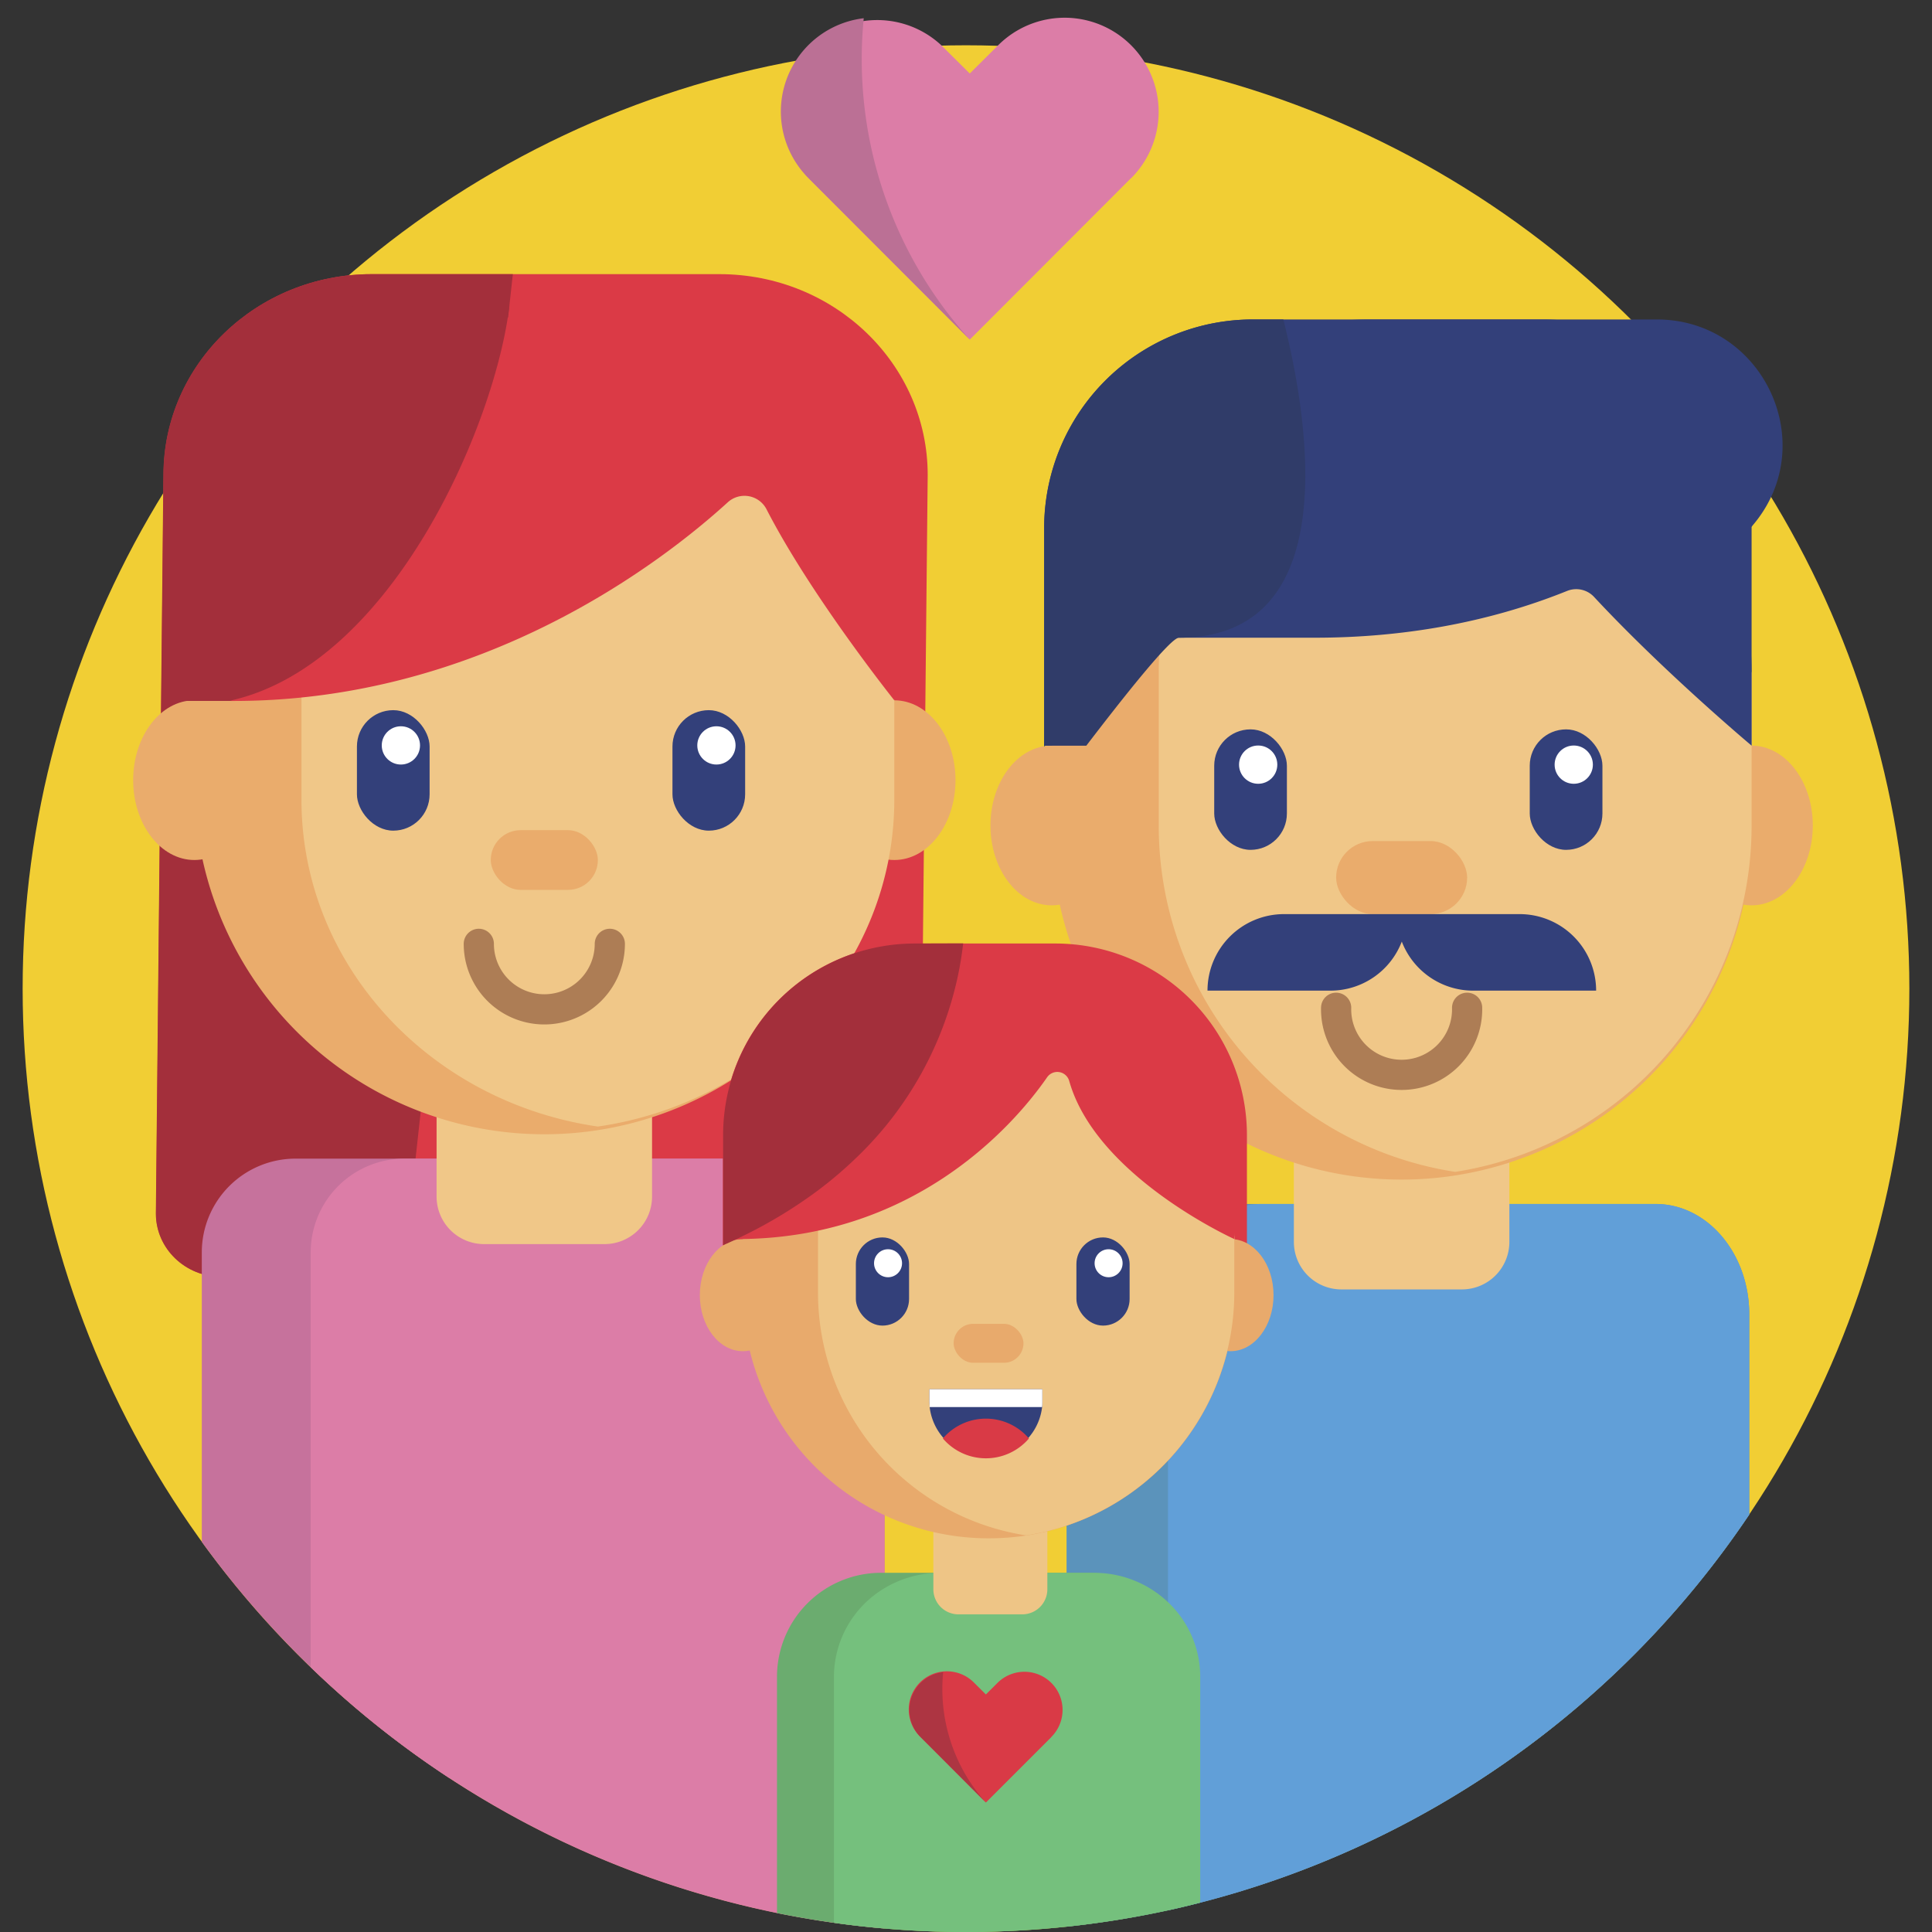 <svg xmlns="http://www.w3.org/2000/svg" viewBox="0 0 512 512"><rect x="0" y="0" width="512" height="512" fill="#333333" stroke="none"/><defs><style>.cls-1{fill:#f1ce34;}.cls-2{fill:#dc7da7;}.cls-3{fill:#bb7095;}.cls-4{fill:#33407a;}.cls-5{fill:#5b93bb;}.cls-6{fill:#619fd8;}.cls-7{fill:#f0c788;}.cls-8{fill:#eaac6c;}.cls-9{fill:#fff;}.cls-10{fill:none;stroke:#ad7d55;stroke-linecap:round;stroke-miterlimit:10;stroke-width:8px;}.cls-11{fill:#303c69;}.cls-12{fill:#db3a46;}.cls-13{fill:#a32f3b;}.cls-14{fill:#c6729c;}.cls-15{fill:#6bac6f;}.cls-16{fill:#75c07d;}.cls-17{fill:#eec586;}.cls-18{fill:#e8aa6c;}.cls-19{fill:#d93a46;}.cls-20{fill:#ad3542;}</style></defs><title>Charity</title><g id="BULINE"><circle class="cls-1" cx="256" cy="262" r="250"/></g><g id="Icons"><path class="cls-2" d="M299.76,47.18,257,90,221.75,54.71l-7.52-7.53A24.91,24.91,0,0,1,249.46,12L257,19.48,264.52,12a24.91,24.91,0,0,1,35.24,35.23Z"/><path class="cls-3" d="M257,90,221.75,54.71l-7.52-7.53A24.91,24.91,0,0,1,228.9,4.83,110.76,110.76,0,0,0,257,90Z"/><path class="cls-4" d="M464.19,140V197.6H276.7V140A55.3,55.3,0,0,1,332,84.66h76.88a55.29,55.29,0,0,1,55.3,55C464.19,139.72,464.19,139.85,464.19,140Z"/><path class="cls-5" d="M463.57,348.31v53.08a250.4,250.4,0,0,1-145.5,102.84l-1.95.49c-2.18.54-4.38,1.06-6.59,1.54a249.67,249.67,0,0,1-26.88,4.33V348.31c0-.16,0-.32,0-.48a33.08,33.08,0,0,1,2.6-12.57,29.29,29.29,0,0,1,3.77-6.52c.54-.7,1.11-1.37,1.7-2a22.84,22.84,0,0,1,16.75-7.67H438.74C452.46,319.06,463.57,332.16,463.57,348.31Z"/><path class="cls-6" d="M463.57,348.31v53.08a250.4,250.4,0,0,1-145.5,102.84l-1.95.49c-2.18.54-4.38,1.06-6.59,1.54V348.31c0-.16,0-.32,0-.48a31.54,31.54,0,0,1,8.07-21.1,23.91,23.91,0,0,1,2.19-2.09s0-.05.06-.05a23.08,23.08,0,0,1,7.24-4.25l.57-.2a21.85,21.85,0,0,1,6.7-1.08H438.74C452.46,319.06,463.57,332.16,463.57,348.31Z"/><path class="cls-7" d="M342.89,289.67H400a0,0,0,0,1,0,0v39.45a12.59,12.59,0,0,1-12.59,12.59H355.48a12.59,12.59,0,0,1-12.59-12.59V289.67A0,0,0,0,1,342.89,289.67Z"/><ellipse class="cls-8" cx="278.7" cy="218.76" rx="16.22" ry="21.16"/><path class="cls-8" d="M400.16,126.82s-23.31,41.89-105.24,41.89c0,0-3.81,21.34-16.22,28.89v21.29a92.75,92.75,0,1,0,185.49,0V197.6S400.16,176.82,400.16,126.82Z"/><ellipse class="cls-8" cx="464.19" cy="218.76" rx="16.22" ry="21.16"/><path class="cls-7" d="M464.19,178.27v40.62a92.79,92.79,0,0,1-78.55,91.67,92.79,92.79,0,0,1-78.56-91.67V178.27A92.77,92.77,0,0,1,385.64,86.6,92.57,92.57,0,0,1,437,112.69C453.81,129.46,453.5,154,464.19,178.27Z"/><rect class="cls-4" x="321.78" y="193.29" width="19.26" height="31.93" rx="9.63"/><circle class="cls-9" cx="333.43" cy="202.64" r="5.07"/><rect class="cls-4" x="405.4" y="193.29" width="19.26" height="31.93" rx="9.63"/><circle class="cls-9" cx="417.06" cy="202.64" r="5.07"/><path class="cls-10" d="M354.09,267.07a17.36,17.36,0,1,0,34.71,0"/><rect class="cls-8" x="354.09" y="222.89" width="34.72" height="19.36" rx="9.68"/><path class="cls-4" d="M402.66,242.25H340.23A20.28,20.28,0,0,0,320,262.53h32.59a20.25,20.25,0,0,0,18.9-13,20.27,20.27,0,0,0,18.9,13h32.6A20.28,20.28,0,0,0,402.66,242.25Z"/><path class="cls-4" d="M464.18,139.61q-2.78,3.22-5.85,6.15a92.75,92.75,0,0,1,5.85,32.51v19.32s-23.11-19.38-41.71-39.37a6.46,6.46,0,0,0-7.09-1.65l-.2.08C394,165.17,371.27,169,348.46,169h-39.9a20.16,20.16,0,0,0-18.16,11.55c-3,6.2-7.41,13.28-13.43,17.07l-.27.17,0-.17,2-19.33c0-3.14.17-6.23.47-9.29h-.47A84.23,84.23,0,0,1,363,84.66h76.06c28.17,0,43.71,33,25.48,54.5Z"/><path class="cls-11" d="M312.43,169c-2.21,0-14.46,15.42-24.55,28.62H277l-.27.17,0-.17h0V140A55.3,55.3,0,0,1,332,84.66h8.1c.25.94.49,1.93.73,3C347.52,115.69,354.65,169,312.43,169Z"/><path class="cls-12" d="M245.85,125.88l-2,195.73c0,9.26-7.79,16.77-17.38,16.77H58.73c-9.6,0-17.38-7.51-17.38-16.77l2-195.73c0-29.4,24.71-53.23,55.19-53.23h92.08C221.14,72.65,245.85,96.48,245.85,125.88Z"/><path class="cls-13" d="M135.91,72.65,106.68,338.38h-48c-9.6,0-17.38-7.51-17.38-16.77l2-195.73c0-29.4,24.71-53.23,55.19-53.23Z"/><path class="cls-14" d="M234.41,331.89V471.26H119.15a251.75,251.75,0,0,1-65.67-62.64V331.89a24.85,24.85,0,0,1,24.84-24.84H209.57a22.44,22.44,0,0,1,3.08.2,24.29,24.29,0,0,1,10,3.51,24.75,24.75,0,0,1,9.51,10.74,23.93,23.93,0,0,1,2,6.44,21.81,21.81,0,0,1,.3,3.25C234.41,331.42,234.41,331.66,234.41,331.89Z"/><path class="cls-2" d="M234.41,331.89V511.08c-4.5-.38-9-.89-13.41-1.52-5.08-.7-10.11-1.57-15.09-2.58A249.51,249.51,0,0,1,82.34,441.84V331.89a24.85,24.85,0,0,1,24.84-24.84H209.57a22.44,22.44,0,0,1,3.08.2,24.29,24.29,0,0,1,10,3.51,24.75,24.75,0,0,1,9.51,10.74,23.93,23.93,0,0,1,2,6.44,21.81,21.81,0,0,1,.3,3.25C234.41,331.42,234.41,331.66,234.41,331.89Z"/><path class="cls-7" d="M115.7,277.66h57.1a0,0,0,0,1,0,0v39.45a12.59,12.59,0,0,1-12.59,12.59H128.29a12.59,12.59,0,0,1-12.59-12.59V277.66A0,0,0,0,1,115.7,277.66Z"/><ellipse class="cls-8" cx="51.51" cy="206.75" rx="16.22" ry="21.16"/><path class="cls-8" d="M173,114.81S149.66,156.7,67.73,156.7c0,0-3.81,21.34-16.22,28.89v21.29a92.75,92.75,0,1,0,185.49,0V185.59S173,164.81,173,114.81Z"/><ellipse class="cls-8" cx="237" cy="206.75" rx="16.22" ry="21.16"/><path class="cls-7" d="M237,173.51V211.9c0,43.85-34.07,80.18-78.56,86.65-44.48-6.47-78.55-42.8-78.55-86.65V173.51c0-43.86,34.07-80.19,78.55-86.65a94.45,94.45,0,0,1,51.39,24.66C226.62,127.38,237,149.3,237,173.51Z"/><rect class="cls-4" x="94.59" y="188.2" width="19.26" height="31.93" rx="9.63"/><circle class="cls-9" cx="106.24" cy="197.54" r="5.07"/><rect class="cls-4" x="178.21" y="188.2" width="19.26" height="31.93" rx="9.63"/><circle class="cls-9" cx="189.86" cy="197.54" r="5.07"/><path class="cls-10" d="M126.89,250.13a17.36,17.36,0,0,0,34.72,0"/><rect class="cls-8" x="130.06" y="220" width="28.38" height="15.83" rx="7.91"/><path class="cls-12" d="M330.45,300.84v47H191.58v-47a50.8,50.8,0,0,1,50.8-50.8h37.27A50.79,50.79,0,0,1,330.45,300.84Z"/><path class="cls-15" d="M316.12,444.38v60.34c-2.18.54-4.38,1.06-6.59,1.54a249.67,249.67,0,0,1-26.88,4.33A252.21,252.21,0,0,1,256,512q-10.91,0-21.59-.92c-4.5-.38-9-.89-13.41-1.52-5.08-.7-10.11-1.57-15.09-2.58v-62.6a27.57,27.57,0,0,1,27.57-27.57h55.07a27.58,27.58,0,0,1,27.57,27.57Z"/><path class="cls-16" d="M318.07,444.38v59.85l-1.95.49c-2.18.54-4.38,1.06-6.59,1.54a249.67,249.67,0,0,1-26.88,4.33A252.21,252.21,0,0,1,256,512q-10.91,0-21.59-.92c-4.5-.38-9-.89-13.41-1.52V444.38a27.43,27.43,0,0,1,13.41-23.5,28.35,28.35,0,0,1,13-4q.87-.06,1.74-.06h40.81a28.33,28.33,0,0,1,19.59,7.79A27.19,27.19,0,0,1,318.07,444.38Z"/><path class="cls-17" d="M247.39,400.33h30.17a0,0,0,0,1,0,0v20.84a6.65,6.65,0,0,1-6.65,6.65H254a6.65,6.65,0,0,1-6.65-6.65V400.33A0,0,0,0,1,247.39,400.33Z"/><ellipse class="cls-18" cx="196.85" cy="343.22" rx="11.39" ry="14.86"/><path class="cls-18" d="M282.14,277.89s-16.37,29.42-73.9,29.42c0,0-2.67,15-11.39,20.29v14.94A65.13,65.13,0,0,0,262,407.67a66.72,66.72,0,0,0,10-.75,65.16,65.16,0,0,0,55.16-64.38V327.6S282.14,313,282.14,277.89Z"/><ellipse class="cls-18" cx="326.11" cy="343.22" rx="11.39" ry="14.86"/><path class="cls-17" d="M327.1,314v28.52a65.16,65.16,0,0,1-55.16,64.38,65.16,65.16,0,0,1-55.16-64.38V314c0-28.92,18.85-40.76,44.94-46.41a59.43,59.43,0,0,1,17.09-1.11c11.22.87,21.25.4,29.22,8.37C319.81,286.65,327.1,296,327.1,314Z"/><rect class="cls-4" x="226.81" y="327.93" width="14.1" height="23.37" rx="7.05"/><circle class="cls-9" cx="235.34" cy="334.77" r="3.71"/><rect class="cls-4" x="285.26" y="327.93" width="14.1" height="23.37" rx="7.05"/><circle class="cls-9" cx="293.79" cy="334.77" r="3.71"/><rect class="cls-18" x="252.72" y="350.83" width="18.51" height="10.32" rx="5.16"/><path class="cls-4" d="M276.23,368.16v3.36c0,.46,0,.92-.06,1.36a15,15,0,0,1-29.8,0c0-.44-.06-.9-.06-1.36v-3.36Z"/><path class="cls-19" d="M272.68,381.21a15,15,0,0,1-22.81,0,15,15,0,0,1,22.81,0Z"/><path class="cls-9" d="M276.23,368.16v3.36c0,.46,0,.92-.06,1.36h-29.8c0-.44-.06-.9-.06-1.36v-3.36Z"/><path class="cls-19" d="M278.63,460.33l-17.36,17.36L247,463.38l-3.05-3.05A10.11,10.11,0,1,1,258.21,446l3.06,3.05,3.06-3.05a10.11,10.11,0,1,1,14.3,14.3Z"/><path class="cls-20" d="M261.27,477.69,247,463.38l-3.05-3.05a10.11,10.11,0,0,1,6-17.19A45,45,0,0,0,261.27,477.69Z"/><path class="cls-12" d="M277.49,285.5c-9.64,13.93-36.22,42.86-82.08,42.86l12-47.69,31.68-21.44H292.3s40.89,12.93,34.8,69.13c0,0-36.64-16.54-43.76-41.94A3.28,3.28,0,0,0,277.49,285.5Z"/><path class="cls-13" d="M255.25,250a91,91,0,0,1-1.52,9.19,93.79,93.79,0,0,1-26,46.85,108.57,108.57,0,0,1-10.92,9.4,124.63,124.63,0,0,1-19.91,12.1h0l-1.42.69-.73.35c-1,.47-2.06.95-3.12,1.42V300.84a50.8,50.8,0,0,1,50.8-50.8Z"/><path class="cls-12" d="M192.86,133.12c-16.75,15.27-64.92,53-131.89,52.64L77.33,90l88.34-9L223.42,102s23.91,58.51,13.58,83.59c0,0-22-27.54-33.86-50.62A6.57,6.57,0,0,0,192.86,133.12Z"/><path class="cls-13" d="M135,80.94c-3.51,30.62-30.55,94.6-73.43,104.61l-.6.21H48.25V132.19A51.25,51.25,0,0,1,99.5,80.94Z"/></g></svg>